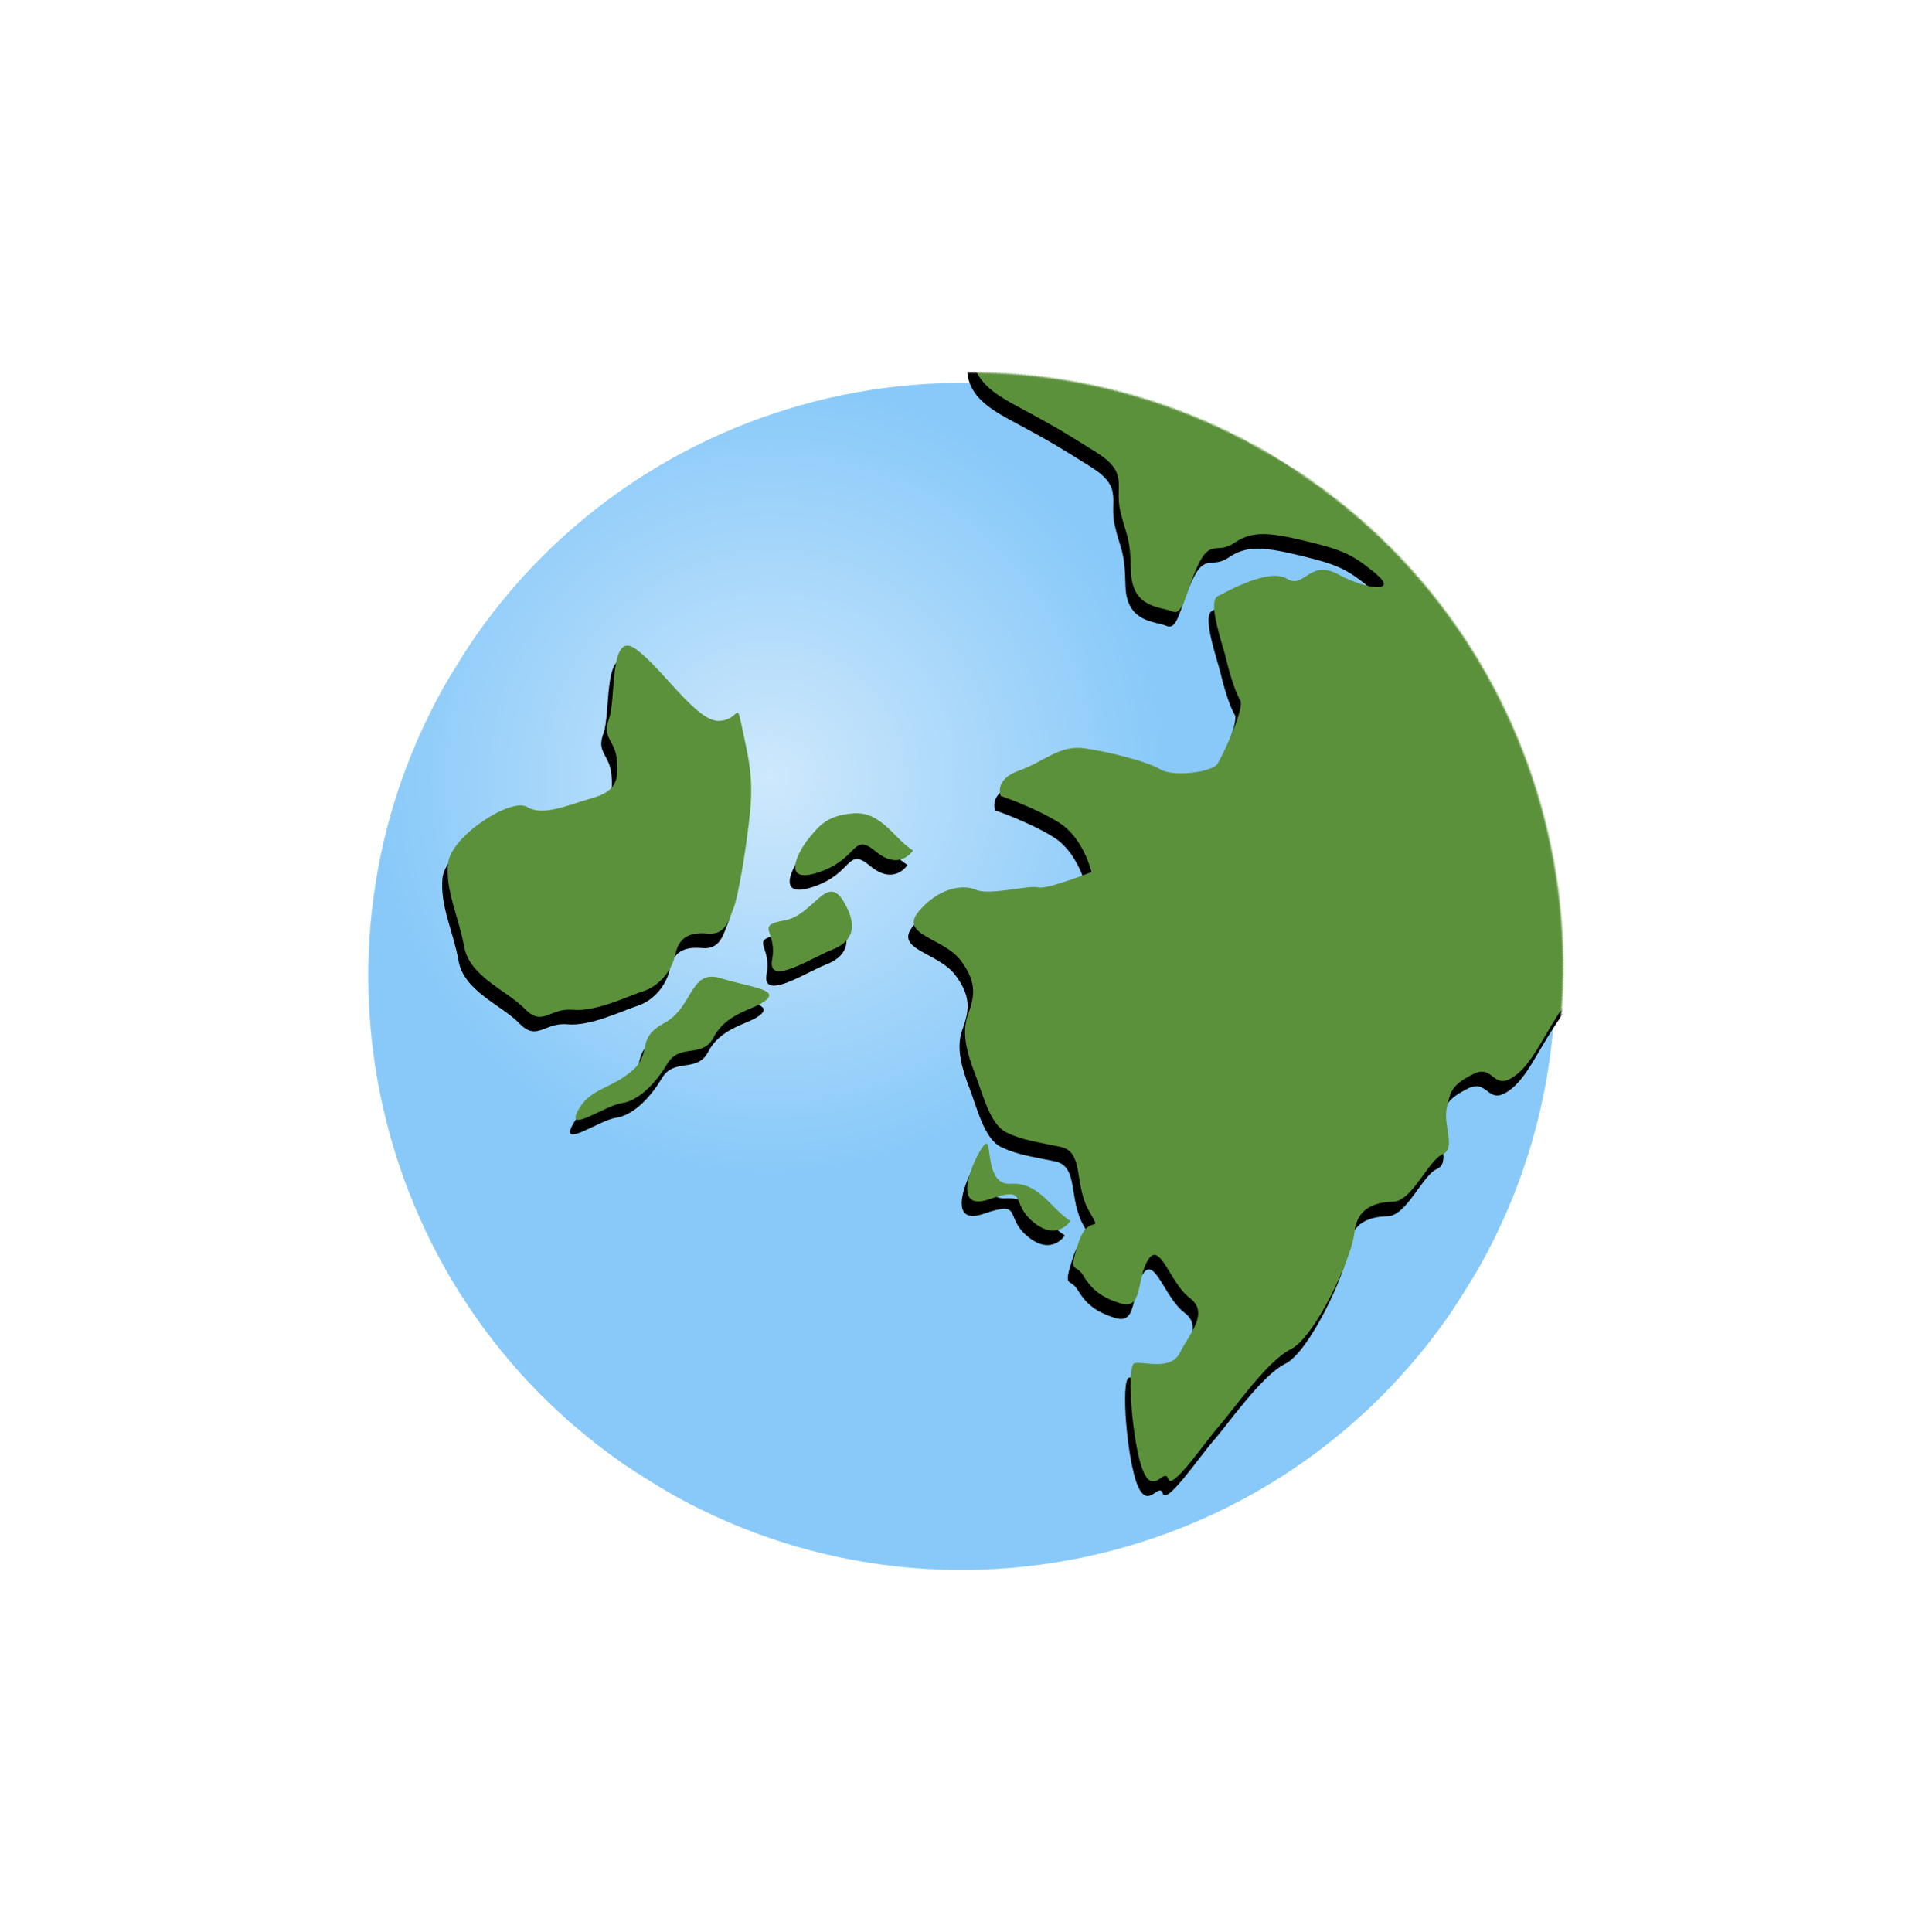 
<svg width="1266px" height="1268px" viewBox="-246 -257 1266 1268" version="1.1" xmlns="http://www.w3.org/2000/svg" xmlns:xlink="http://www.w3.org/1999/xlink">
    <!-- Generator: Sketch 42 (36781) - http://www.bohemiancoding.com/sketch -->
    <desc>Created with Sketch.</desc>
    <defs>
        <filter x="-50%" y="-50%" width="200%" height="200%" filterUnits="objectBoundingBox" id="filter-1">
            <feOffset dx="0" dy="2" in="SourceAlpha" result="shadowOffsetOuter1"></feOffset>
            <feGaussianBlur stdDeviation="32.5" in="shadowOffsetOuter1" result="shadowBlurOuter1"></feGaussianBlur>
            <feColorMatrix values="0 0 0 0 1   0 0 0 0 1   0 0 0 0 1  0 0 0 1 0" type="matrix" in="shadowBlurOuter1" result="shadowMatrixOuter1"></feColorMatrix>
            <feMerge>
                <feMergeNode in="shadowMatrixOuter1"></feMergeNode>
                <feMergeNode in="SourceGraphic"></feMergeNode>
            </feMerge>
        </filter>
        <polygon id="path-2" points="-5.68434189e-14 779 779 779 779 -2.27373675e-13 -5.68434189e-14 -2.27373675e-13"></polygon>
        <radialGradient cx="44.596%" cy="27.344%" fx="44.596%" fy="27.344%" r="33.543%" id="radialGradient-4">
            <stop stop-color="#CEE8FC" offset="0%"></stop>
            <stop stop-color="#88C9F9" offset="100%"></stop>
        </radialGradient>
        <path d="M389.5,779 C174.388,779 -9.09494702e-13,604.612 -9.09494702e-13,389.5 L-9.09494702e-13,389.5 C-9.09494702e-13,174.388 174.388,-1.70530257e-12 389.5,-1.70530257e-12 L389.5,-1.70530257e-12 C604.612,-1.70530257e-12 779,174.388 779,389.5 L779,389.5 C779,604.612 604.612,779 389.5,779 Z" id="path-5"></path>
        <path d="M166.349,738.427 C123.071,746.542 25.696,685.671 8.125,665.396 C-9.467,645.12 -52.745,540.972 -60.859,507.151 C-68.974,473.351 -45.993,328.651 -40.584,285.374 C-35.174,242.096 27.059,166.36 45.993,177.179 C64.927,187.999 62.223,208.274 60.859,229.913 C59.518,251.552 59.518,255.62 59.518,281.306 C59.518,307.013 71.679,302.944 83.84,315.127 C96.023,327.288 93.318,328.651 113.593,341.981 C133.891,355.311 123.071,370.566 121.708,378.681 C120.366,386.795 108.184,380.044 87.908,377.339 C67.632,374.634 74.384,384.09 62.223,389.5 C50.04,394.91 44.63,403.024 36.516,427.368 C28.401,451.712 27.059,458.463 29.764,478.76 C32.469,499.036 41.925,480.102 43.289,458.463 C44.63,436.824 63.564,444.939 63.564,431.415 C63.564,417.89 90.613,403.024 97.364,398.956 C104.137,394.91 123.071,419.253 129.844,426.005 C136.595,432.778 144.71,442.234 147.415,447.644 C150.12,453.053 183.92,457.122 190.693,457.122 C197.444,457.122 213.695,436.824 213.695,427.368 C213.695,417.89 221.809,392.205 228.561,377.339 C235.334,362.451 250.2,359.747 263.724,348.927 C277.248,338.108 284,347.585 284,347.585 C284,347.585 278.59,370.566 278.59,389.5 C278.59,408.434 294.819,424.663 294.819,424.663 C294.819,424.663 320.526,405.729 321.868,400.319 C323.231,394.91 343.528,375.976 344.87,366.519 C346.233,357.042 357.052,344.881 376.96,342.176 C396.89,339.471 382.738,365.156 389.511,382.749 C396.262,400.319 405.74,403.024 417.901,405.729 C430.084,408.434 439.54,419.253 447.655,430.073 C455.769,440.892 470.657,455.758 469.293,467.941 C467.952,480.102 463.884,488.217 458.474,503.104 C453.064,517.97 474.703,523.38 484.181,540.972 C493.637,558.543 484.181,540.972 505.82,546.382 C527.437,551.792 517.981,551.792 522.027,559.906 C526.095,568.021 528.8,576.135 524.732,591.023 C520.686,605.889 505.82,591.023 490.932,591.023 C476.066,591.023 496.342,611.299 497.705,627.528 C499.047,643.757 517.981,639.71 531.505,641.052 C545.03,642.415 549.076,623.481 553.144,619.413 C557.191,615.367 599.127,646.462 609.946,661.328 C620.766,676.215 600.468,672.147 605.878,678.422 C611.288,684.698 573.42,685.974 558.554,688.376 C543.666,690.8 505.82,692.444 490.932,701.619 C476.066,710.816 419.264,703.891 404.377,696.513 C389.511,689.112 380.033,697.118 373.282,707.332 C366.509,717.524 338.097,712.417 329.982,718.151 C321.868,723.864 313.753,708.674 302.934,704.627 C292.114,700.559 288.068,699.217 274.543,707.332 C261.019,715.447 278.59,724.903 259.656,731.676 C240.743,738.427 216.659,728.993 166.349,738.427 Z M344.87,317.821 C344.87,302.955 334.05,286.726 344.87,271.839 C355.689,256.951 365.145,256.951 374.623,255.609 C384.079,254.246 411.15,255.609 389.511,273.18 C367.85,290.773 355.689,277.248 358.394,297.546 C361.099,317.821 344.87,317.821 344.87,317.821 Z M496.342,534.21 C496.342,519.344 485.523,503.115 496.342,488.227 C507.161,473.34 474.703,461.179 484.181,459.816 C493.637,458.474 534.21,463.884 512.571,481.454 C490.932,499.047 507.161,493.637 509.866,513.934 C512.571,534.21 496.342,534.21 496.342,534.21 Z M397.688,297.535 C386.934,277.259 415.194,285.374 428.61,270.486 C442.026,255.62 436.833,270.486 454.425,277.259 C471.996,284.01 439.538,298.876 428.718,306.991 C417.899,315.106 407.144,315.408 397.688,297.535 Z M482.818,286.525 C466.87,294.748 477.408,275.9 482.818,255.235 C488.227,234.57 508.503,250.193 527.459,239.374 C546.393,228.554 547.734,243.442 565.327,238.032 C582.898,232.622 589.649,220.44 606.527,221.803 C623.384,223.145 593.717,235.327 586.944,243.442 C580.193,251.556 565.327,255.603 549.098,255.235 C532.868,254.846 534.21,273.195 517.981,271.832 C501.752,270.49 490.153,282.738 482.818,286.525 Z M340.062,183.931 C320.63,165.018 331.341,177.179 340.062,164.997 C348.782,152.835 330.497,114.946 329.156,93.329 C327.792,71.69 363.799,100.08 377.324,102.785 C390.848,105.49 386.867,113.604 397.686,121.719 C408.505,129.833 415.538,131.738 427.418,120.918 C439.276,110.099 454.856,100.08 454.856,87.919 C454.856,75.736 497.701,55.46 513.93,63.575 C530.159,71.69 539.615,87.919 554.503,101.421 C569.369,114.946 563.959,140.653 568.027,156.882 C572.074,173.111 558.549,170.406 551.798,183.931 C545.025,197.455 525.269,209.659 517.154,216.497 C509.04,223.335 496.338,225.672 485.518,221.69 C474.699,217.709 467.947,221.69 462.538,232.402 C457.128,243.113 447.65,239.391 439.536,238.028 C431.421,236.686 398.963,223.14 380.029,213.684 C361.095,204.206 352.482,196.005 340.062,183.931 Z" id="path-7"></path>
        <filter x="-50%" y="-50%" width="200%" height="200%" filterUnits="objectBoundingBox" id="filter-8">
            <feOffset dx="10" dy="2" in="SourceAlpha" result="shadowOffsetOuter1"></feOffset>
            <feColorMatrix values="0 0 0 0 0.095   0 0 0 0 0.165   0 0 0 0 0.135  0 0 0 1 0" type="matrix" in="shadowOffsetOuter1"></feColorMatrix>
        </filter>
    </defs>
    <g id="1f30f" filter="url(#filter-1)" stroke="none" stroke-width="1" fill="none" fill-rule="evenodd" transform="translate(389.765, 381.359) rotate(-238) translate(-389.765, -381.359) translate(-4.235, -8.641)">
        <g id="svg2" transform="translate(-0, 0)">
            <g id="g10" transform="translate(394, 390) scale(-1, 1) rotate(-180) translate(-394, -390) translate(-0, 0)">
                <g id="g12" transform="translate(9, -0)">
                    <g id="g14-Clipped" transform="translate(-0, -0)">
                        <mask id="mask-3" fill="white">
                            <use xlink:href="#path-2"></use>
                        </mask>
                        <g id="path18"></g>
                        <g id="g14" mask="url(#mask-3)">
                            <g transform="translate(-0, -0)" id="g20">
                                <g transform="translate(-0, -0)">
                                    <path d="M779,389.5 C779,174.388 604.612,-2.27373675e-13 389.5,-2.27373675e-13 C174.388,-2.27373675e-13 -5.68434189e-14,174.388 -5.68434189e-14,389.5 C-5.68434189e-14,604.612 174.388,779 389.5,779 C604.612,779 779,604.612 779,389.5" id="path22" fill="url(#radialGradient-4)" fill-rule="nonzero"></path>
                                </g>
                            </g>
                        </g>
                    </g>
                </g>
                <g id="g24" transform="translate(0.52, 0.701)">
                    <g id="g26-Clipped" transform="translate(-0, -0)">
                        <mask id="mask-6" fill="white">
                            <use xlink:href="#path-5"></use>
                        </mask>
                        <g id="path30"></g>
                        <g id="Combined-Shape" mask="url(#mask-6)" fill-rule="nonzero">
                            <use fill="black" fill-opacity="1" filter="url(#filter-8)" xlink:href="#path-7"></use>
                            <use fill="#5C913B" fill-rule="evenodd" xlink:href="#path-7"></use>
                        </g>
                    </g>
                </g>
            </g>
        </g>
    </g>
</svg>
